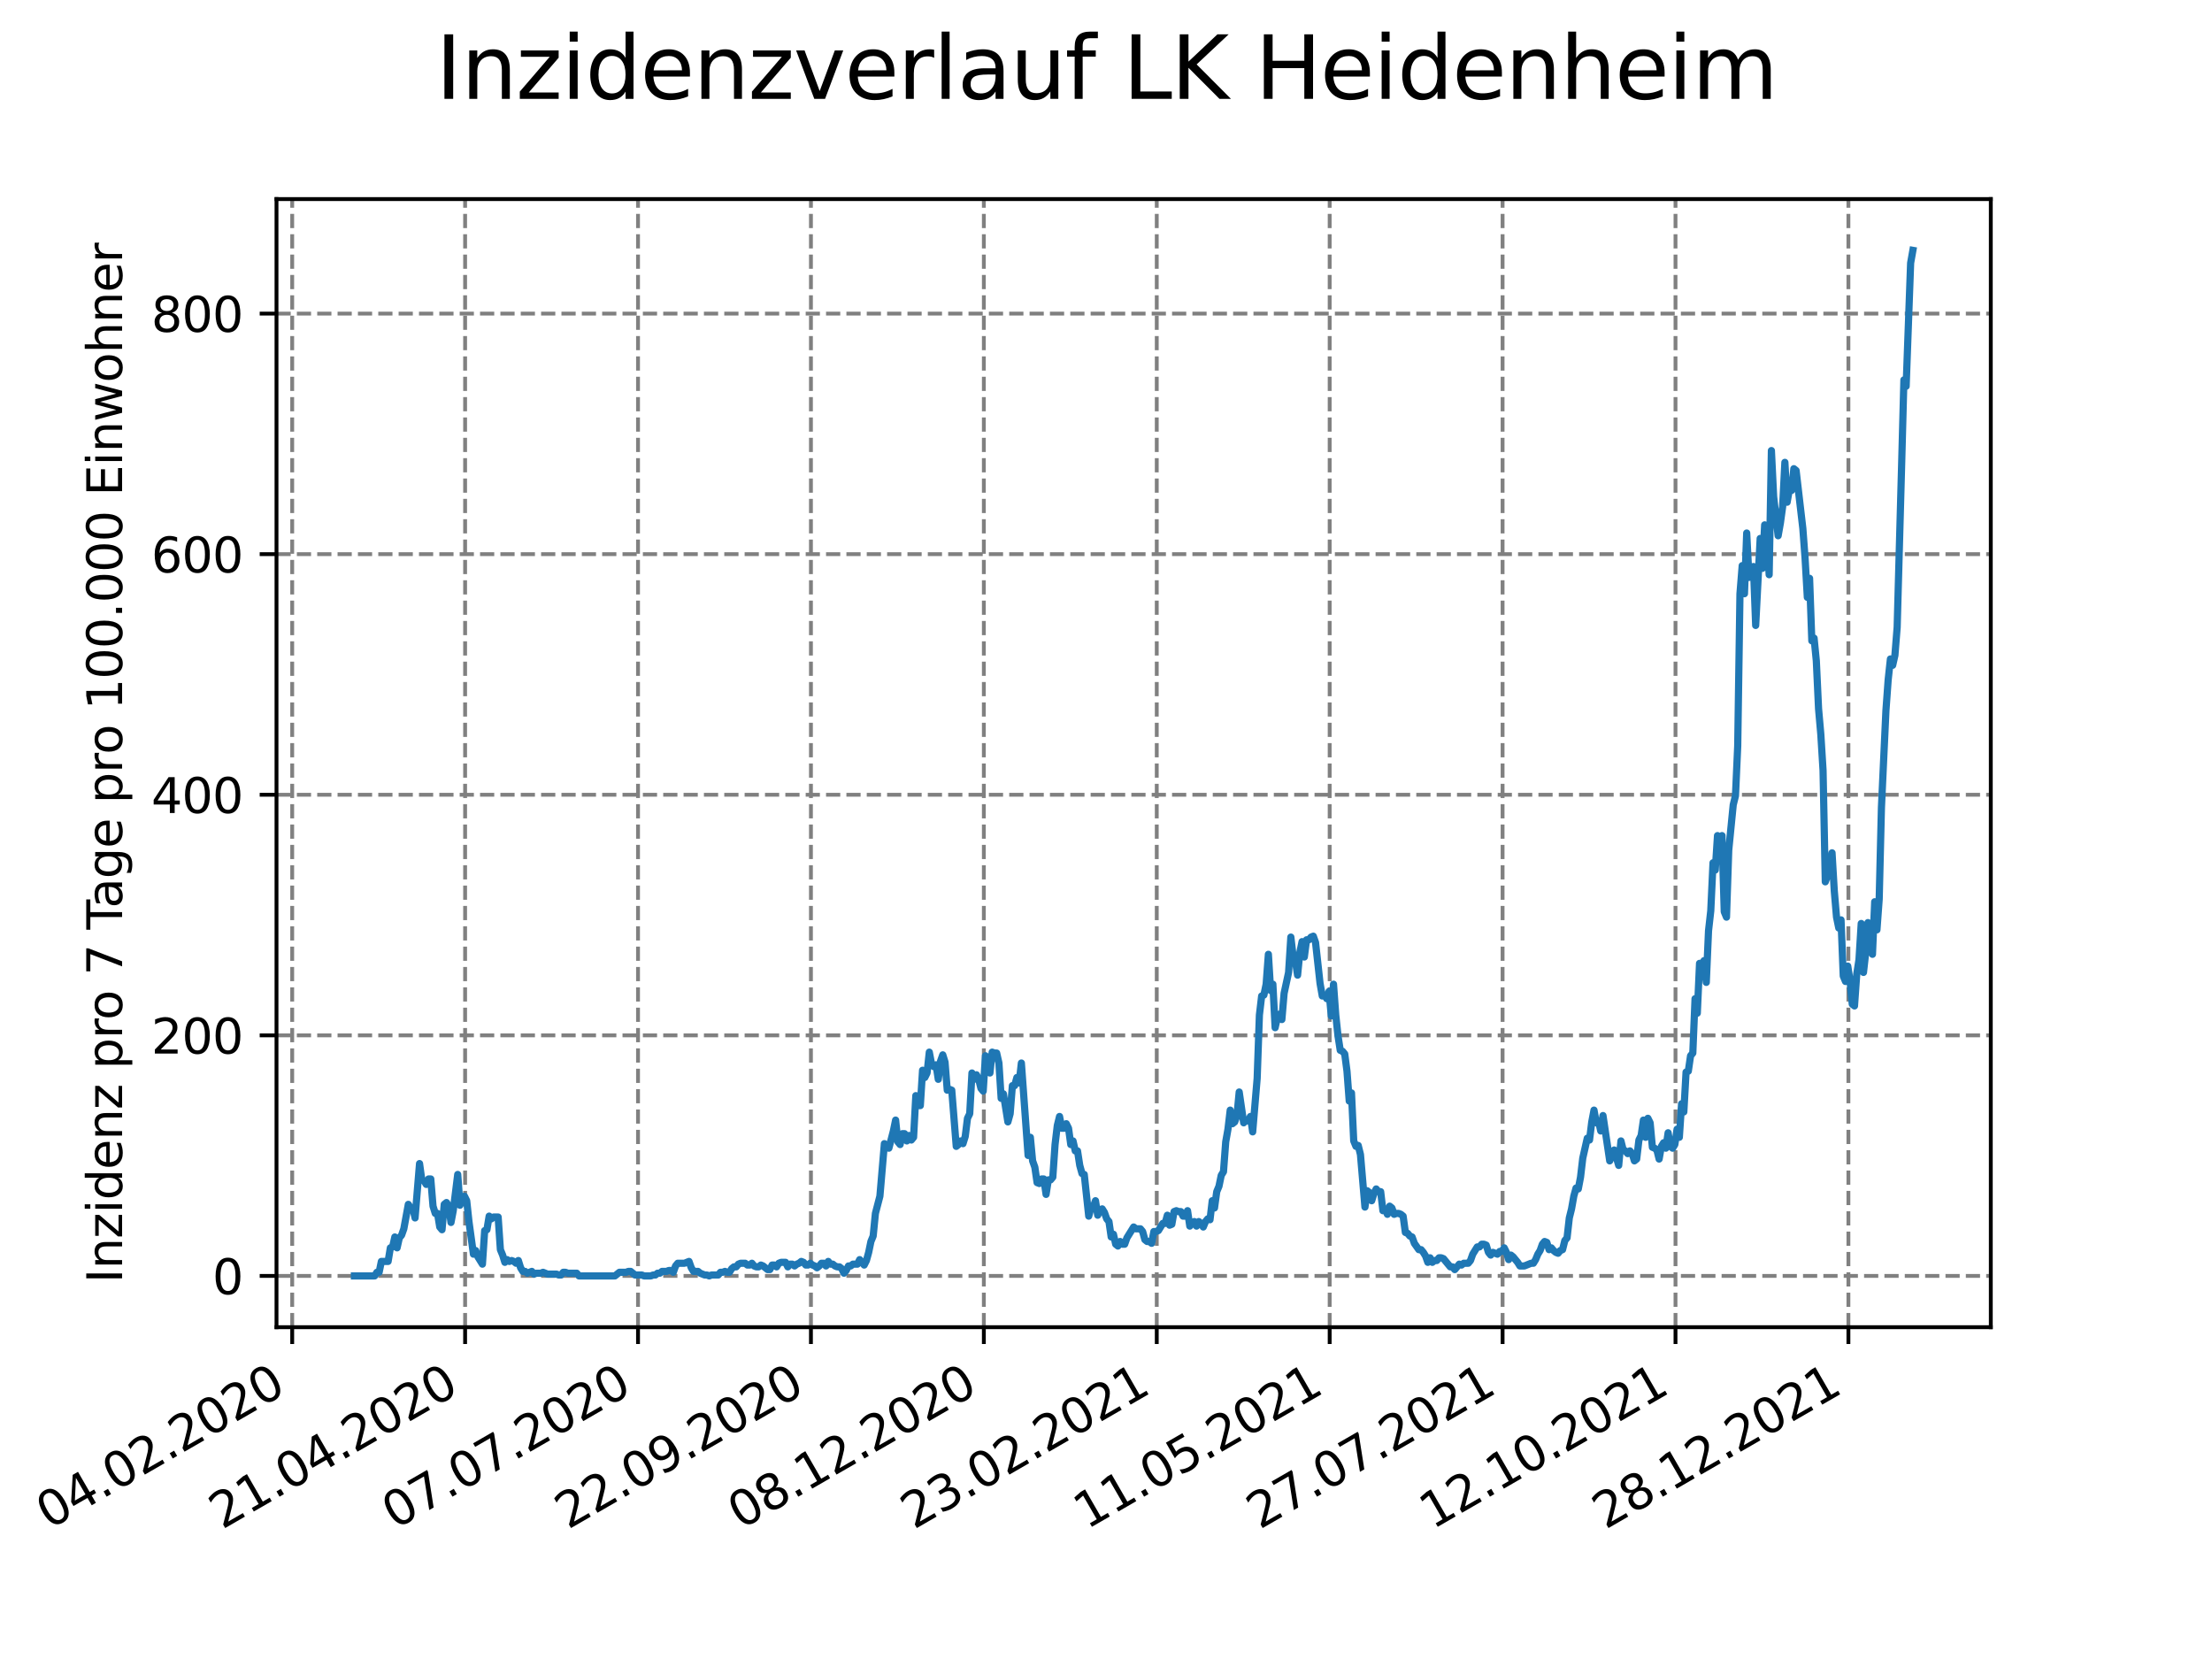<?xml version="1.0" encoding="utf-8" standalone="no"?>
<!DOCTYPE svg PUBLIC "-//W3C//DTD SVG 1.1//EN"
  "http://www.w3.org/Graphics/SVG/1.1/DTD/svg11.dtd">
<svg xmlns:xlink="http://www.w3.org/1999/xlink" width="460.8pt" height="345.6pt" viewBox="0 0 460.8 345.6" xmlns="http://www.w3.org/2000/svg" version="1.1">
 <defs>
  <style type="text/css">*{stroke-linejoin: round; stroke-linecap: butt}</style>
 </defs>
 <g id="figure_1">
  <g id="patch_1">
   <path d="M 0 345.6 
L 460.8 345.6 
L 460.8 0 
L 0 0 
z
" style="fill: #ffffff"/>
  </g>
  <g id="axes_1">
   <g id="patch_2">
    <path d="M 57.6 276.48 
L 414.72 276.48 
L 414.72 41.472 
L 57.6 41.472 
z
" style="fill: #ffffff"/>
   </g>
   <g id="matplotlib.axis_1">
    <g id="xtick_1">
     <g id="line2d_1">
      <path d="M 60.871 276.48 
L 60.871 41.472 
" clip-path="url(#p48c5cc32f9)" style="fill: none; stroke-dasharray: 2.96,1.28; stroke-dashoffset: 0; stroke: #808080; stroke-width: 0.8"/>
     </g>
     <g id="line2d_2">
      <defs>
       <path id="mc36f82a2b2" d="M 0 0 
L 0 3.5 
" style="stroke: #000000; stroke-width: 0.8"/>
      </defs>
      <g>
       <use xlink:href="#mc36f82a2b2" x="60.871" y="276.48" style="stroke: #000000; stroke-width: 0.8"/>
      </g>
     </g>
     <g id="text_1">
      <!-- 04.02.2020 -->
      <g transform="translate(10.246 318.689)rotate(-30)scale(0.1 -0.1)">
       <defs>
        <path id="DejaVuSans-30" d="M 2034 4250 
Q 1547 4250 1301 3770 
Q 1056 3291 1056 2328 
Q 1056 1369 1301 889 
Q 1547 409 2034 409 
Q 2525 409 2770 889 
Q 3016 1369 3016 2328 
Q 3016 3291 2770 3770 
Q 2525 4250 2034 4250 
z
M 2034 4750 
Q 2819 4750 3233 4129 
Q 3647 3509 3647 2328 
Q 3647 1150 3233 529 
Q 2819 -91 2034 -91 
Q 1250 -91 836 529 
Q 422 1150 422 2328 
Q 422 3509 836 4129 
Q 1250 4750 2034 4750 
z
" transform="scale(0.016)"/>
        <path id="DejaVuSans-34" d="M 2419 4116 
L 825 1625 
L 2419 1625 
L 2419 4116 
z
M 2253 4666 
L 3047 4666 
L 3047 1625 
L 3713 1625 
L 3713 1100 
L 3047 1100 
L 3047 0 
L 2419 0 
L 2419 1100 
L 313 1100 
L 313 1709 
L 2253 4666 
z
" transform="scale(0.016)"/>
        <path id="DejaVuSans-2e" d="M 684 794 
L 1344 794 
L 1344 0 
L 684 0 
L 684 794 
z
" transform="scale(0.016)"/>
        <path id="DejaVuSans-32" d="M 1228 531 
L 3431 531 
L 3431 0 
L 469 0 
L 469 531 
Q 828 903 1448 1529 
Q 2069 2156 2228 2338 
Q 2531 2678 2651 2914 
Q 2772 3150 2772 3378 
Q 2772 3750 2511 3984 
Q 2250 4219 1831 4219 
Q 1534 4219 1204 4116 
Q 875 4013 500 3803 
L 500 4441 
Q 881 4594 1212 4672 
Q 1544 4750 1819 4750 
Q 2544 4750 2975 4387 
Q 3406 4025 3406 3419 
Q 3406 3131 3298 2873 
Q 3191 2616 2906 2266 
Q 2828 2175 2409 1742 
Q 1991 1309 1228 531 
z
" transform="scale(0.016)"/>
       </defs>
       <use xlink:href="#DejaVuSans-30"/>
       <use xlink:href="#DejaVuSans-34" x="63.623"/>
       <use xlink:href="#DejaVuSans-2e" x="127.246"/>
       <use xlink:href="#DejaVuSans-30" x="159.033"/>
       <use xlink:href="#DejaVuSans-32" x="222.656"/>
       <use xlink:href="#DejaVuSans-2e" x="286.279"/>
       <use xlink:href="#DejaVuSans-32" x="318.066"/>
       <use xlink:href="#DejaVuSans-30" x="381.689"/>
       <use xlink:href="#DejaVuSans-32" x="445.312"/>
       <use xlink:href="#DejaVuSans-30" x="508.936"/>
      </g>
     </g>
    </g>
    <g id="xtick_2">
     <g id="line2d_3">
      <path d="M 96.891 276.48 
L 96.891 41.472 
" clip-path="url(#p48c5cc32f9)" style="fill: none; stroke-dasharray: 2.96,1.28; stroke-dashoffset: 0; stroke: #808080; stroke-width: 0.8"/>
     </g>
     <g id="line2d_4">
      <g>
       <use xlink:href="#mc36f82a2b2" x="96.891" y="276.48" style="stroke: #000000; stroke-width: 0.8"/>
      </g>
     </g>
     <g id="text_2">
      <!-- 21.04.2020 -->
      <g transform="translate(46.266 318.689)rotate(-30)scale(0.1 -0.1)">
       <defs>
        <path id="DejaVuSans-31" d="M 794 531 
L 1825 531 
L 1825 4091 
L 703 3866 
L 703 4441 
L 1819 4666 
L 2450 4666 
L 2450 531 
L 3481 531 
L 3481 0 
L 794 0 
L 794 531 
z
" transform="scale(0.016)"/>
       </defs>
       <use xlink:href="#DejaVuSans-32"/>
       <use xlink:href="#DejaVuSans-31" x="63.623"/>
       <use xlink:href="#DejaVuSans-2e" x="127.246"/>
       <use xlink:href="#DejaVuSans-30" x="159.033"/>
       <use xlink:href="#DejaVuSans-34" x="222.656"/>
       <use xlink:href="#DejaVuSans-2e" x="286.279"/>
       <use xlink:href="#DejaVuSans-32" x="318.066"/>
       <use xlink:href="#DejaVuSans-30" x="381.689"/>
       <use xlink:href="#DejaVuSans-32" x="445.312"/>
       <use xlink:href="#DejaVuSans-30" x="508.936"/>
      </g>
     </g>
    </g>
    <g id="xtick_3">
     <g id="line2d_5">
      <path d="M 132.912 276.48 
L 132.912 41.472 
" clip-path="url(#p48c5cc32f9)" style="fill: none; stroke-dasharray: 2.96,1.28; stroke-dashoffset: 0; stroke: #808080; stroke-width: 0.8"/>
     </g>
     <g id="line2d_6">
      <g>
       <use xlink:href="#mc36f82a2b2" x="132.912" y="276.48" style="stroke: #000000; stroke-width: 0.8"/>
      </g>
     </g>
     <g id="text_3">
      <!-- 07.07.2020 -->
      <g transform="translate(82.287 318.689)rotate(-30)scale(0.1 -0.1)">
       <defs>
        <path id="DejaVuSans-37" d="M 525 4666 
L 3525 4666 
L 3525 4397 
L 1831 0 
L 1172 0 
L 2766 4134 
L 525 4134 
L 525 4666 
z
" transform="scale(0.016)"/>
       </defs>
       <use xlink:href="#DejaVuSans-30"/>
       <use xlink:href="#DejaVuSans-37" x="63.623"/>
       <use xlink:href="#DejaVuSans-2e" x="127.246"/>
       <use xlink:href="#DejaVuSans-30" x="159.033"/>
       <use xlink:href="#DejaVuSans-37" x="222.656"/>
       <use xlink:href="#DejaVuSans-2e" x="286.279"/>
       <use xlink:href="#DejaVuSans-32" x="318.066"/>
       <use xlink:href="#DejaVuSans-30" x="381.689"/>
       <use xlink:href="#DejaVuSans-32" x="445.312"/>
       <use xlink:href="#DejaVuSans-30" x="508.936"/>
      </g>
     </g>
    </g>
    <g id="xtick_4">
     <g id="line2d_7">
      <path d="M 168.933 276.48 
L 168.933 41.472 
" clip-path="url(#p48c5cc32f9)" style="fill: none; stroke-dasharray: 2.96,1.28; stroke-dashoffset: 0; stroke: #808080; stroke-width: 0.8"/>
     </g>
     <g id="line2d_8">
      <g>
       <use xlink:href="#mc36f82a2b2" x="168.933" y="276.48" style="stroke: #000000; stroke-width: 0.8"/>
      </g>
     </g>
     <g id="text_4">
      <!-- 22.09.2020 -->
      <g transform="translate(118.308 318.689)rotate(-30)scale(0.1 -0.1)">
       <defs>
        <path id="DejaVuSans-39" d="M 703 97 
L 703 672 
Q 941 559 1184 500 
Q 1428 441 1663 441 
Q 2288 441 2617 861 
Q 2947 1281 2994 2138 
Q 2813 1869 2534 1725 
Q 2256 1581 1919 1581 
Q 1219 1581 811 2004 
Q 403 2428 403 3163 
Q 403 3881 828 4315 
Q 1253 4750 1959 4750 
Q 2769 4750 3195 4129 
Q 3622 3509 3622 2328 
Q 3622 1225 3098 567 
Q 2575 -91 1691 -91 
Q 1453 -91 1209 -44 
Q 966 3 703 97 
z
M 1959 2075 
Q 2384 2075 2632 2365 
Q 2881 2656 2881 3163 
Q 2881 3666 2632 3958 
Q 2384 4250 1959 4250 
Q 1534 4250 1286 3958 
Q 1038 3666 1038 3163 
Q 1038 2656 1286 2365 
Q 1534 2075 1959 2075 
z
" transform="scale(0.016)"/>
       </defs>
       <use xlink:href="#DejaVuSans-32"/>
       <use xlink:href="#DejaVuSans-32" x="63.623"/>
       <use xlink:href="#DejaVuSans-2e" x="127.246"/>
       <use xlink:href="#DejaVuSans-30" x="159.033"/>
       <use xlink:href="#DejaVuSans-39" x="222.656"/>
       <use xlink:href="#DejaVuSans-2e" x="286.279"/>
       <use xlink:href="#DejaVuSans-32" x="318.066"/>
       <use xlink:href="#DejaVuSans-30" x="381.689"/>
       <use xlink:href="#DejaVuSans-32" x="445.312"/>
       <use xlink:href="#DejaVuSans-30" x="508.936"/>
      </g>
     </g>
    </g>
    <g id="xtick_5">
     <g id="line2d_9">
      <path d="M 204.954 276.48 
L 204.954 41.472 
" clip-path="url(#p48c5cc32f9)" style="fill: none; stroke-dasharray: 2.96,1.28; stroke-dashoffset: 0; stroke: #808080; stroke-width: 0.8"/>
     </g>
     <g id="line2d_10">
      <g>
       <use xlink:href="#mc36f82a2b2" x="204.954" y="276.48" style="stroke: #000000; stroke-width: 0.8"/>
      </g>
     </g>
     <g id="text_5">
      <!-- 08.12.2020 -->
      <g transform="translate(154.329 318.689)rotate(-30)scale(0.1 -0.1)">
       <defs>
        <path id="DejaVuSans-38" d="M 2034 2216 
Q 1584 2216 1326 1975 
Q 1069 1734 1069 1313 
Q 1069 891 1326 650 
Q 1584 409 2034 409 
Q 2484 409 2743 651 
Q 3003 894 3003 1313 
Q 3003 1734 2745 1975 
Q 2488 2216 2034 2216 
z
M 1403 2484 
Q 997 2584 770 2862 
Q 544 3141 544 3541 
Q 544 4100 942 4425 
Q 1341 4750 2034 4750 
Q 2731 4750 3128 4425 
Q 3525 4100 3525 3541 
Q 3525 3141 3298 2862 
Q 3072 2584 2669 2484 
Q 3125 2378 3379 2068 
Q 3634 1759 3634 1313 
Q 3634 634 3220 271 
Q 2806 -91 2034 -91 
Q 1263 -91 848 271 
Q 434 634 434 1313 
Q 434 1759 690 2068 
Q 947 2378 1403 2484 
z
M 1172 3481 
Q 1172 3119 1398 2916 
Q 1625 2713 2034 2713 
Q 2441 2713 2670 2916 
Q 2900 3119 2900 3481 
Q 2900 3844 2670 4047 
Q 2441 4250 2034 4250 
Q 1625 4250 1398 4047 
Q 1172 3844 1172 3481 
z
" transform="scale(0.016)"/>
       </defs>
       <use xlink:href="#DejaVuSans-30"/>
       <use xlink:href="#DejaVuSans-38" x="63.623"/>
       <use xlink:href="#DejaVuSans-2e" x="127.246"/>
       <use xlink:href="#DejaVuSans-31" x="159.033"/>
       <use xlink:href="#DejaVuSans-32" x="222.656"/>
       <use xlink:href="#DejaVuSans-2e" x="286.279"/>
       <use xlink:href="#DejaVuSans-32" x="318.066"/>
       <use xlink:href="#DejaVuSans-30" x="381.689"/>
       <use xlink:href="#DejaVuSans-32" x="445.312"/>
       <use xlink:href="#DejaVuSans-30" x="508.936"/>
      </g>
     </g>
    </g>
    <g id="xtick_6">
     <g id="line2d_11">
      <path d="M 240.974 276.48 
L 240.974 41.472 
" clip-path="url(#p48c5cc32f9)" style="fill: none; stroke-dasharray: 2.96,1.28; stroke-dashoffset: 0; stroke: #808080; stroke-width: 0.8"/>
     </g>
     <g id="line2d_12">
      <g>
       <use xlink:href="#mc36f82a2b2" x="240.974" y="276.48" style="stroke: #000000; stroke-width: 0.8"/>
      </g>
     </g>
     <g id="text_6">
      <!-- 23.02.2021 -->
      <g transform="translate(190.349 318.689)rotate(-30)scale(0.1 -0.1)">
       <defs>
        <path id="DejaVuSans-33" d="M 2597 2516 
Q 3050 2419 3304 2112 
Q 3559 1806 3559 1356 
Q 3559 666 3084 287 
Q 2609 -91 1734 -91 
Q 1441 -91 1130 -33 
Q 819 25 488 141 
L 488 750 
Q 750 597 1062 519 
Q 1375 441 1716 441 
Q 2309 441 2620 675 
Q 2931 909 2931 1356 
Q 2931 1769 2642 2001 
Q 2353 2234 1838 2234 
L 1294 2234 
L 1294 2753 
L 1863 2753 
Q 2328 2753 2575 2939 
Q 2822 3125 2822 3475 
Q 2822 3834 2567 4026 
Q 2313 4219 1838 4219 
Q 1578 4219 1281 4162 
Q 984 4106 628 3988 
L 628 4550 
Q 988 4650 1302 4700 
Q 1616 4750 1894 4750 
Q 2613 4750 3031 4423 
Q 3450 4097 3450 3541 
Q 3450 3153 3228 2886 
Q 3006 2619 2597 2516 
z
" transform="scale(0.016)"/>
       </defs>
       <use xlink:href="#DejaVuSans-32"/>
       <use xlink:href="#DejaVuSans-33" x="63.623"/>
       <use xlink:href="#DejaVuSans-2e" x="127.246"/>
       <use xlink:href="#DejaVuSans-30" x="159.033"/>
       <use xlink:href="#DejaVuSans-32" x="222.656"/>
       <use xlink:href="#DejaVuSans-2e" x="286.279"/>
       <use xlink:href="#DejaVuSans-32" x="318.066"/>
       <use xlink:href="#DejaVuSans-30" x="381.689"/>
       <use xlink:href="#DejaVuSans-32" x="445.312"/>
       <use xlink:href="#DejaVuSans-31" x="508.936"/>
      </g>
     </g>
    </g>
    <g id="xtick_7">
     <g id="line2d_13">
      <path d="M 276.995 276.48 
L 276.995 41.472 
" clip-path="url(#p48c5cc32f9)" style="fill: none; stroke-dasharray: 2.96,1.28; stroke-dashoffset: 0; stroke: #808080; stroke-width: 0.8"/>
     </g>
     <g id="line2d_14">
      <g>
       <use xlink:href="#mc36f82a2b2" x="276.995" y="276.48" style="stroke: #000000; stroke-width: 0.8"/>
      </g>
     </g>
     <g id="text_7">
      <!-- 11.05.2021 -->
      <g transform="translate(226.37 318.689)rotate(-30)scale(0.1 -0.1)">
       <defs>
        <path id="DejaVuSans-35" d="M 691 4666 
L 3169 4666 
L 3169 4134 
L 1269 4134 
L 1269 2991 
Q 1406 3038 1543 3061 
Q 1681 3084 1819 3084 
Q 2600 3084 3056 2656 
Q 3513 2228 3513 1497 
Q 3513 744 3044 326 
Q 2575 -91 1722 -91 
Q 1428 -91 1123 -41 
Q 819 9 494 109 
L 494 744 
Q 775 591 1075 516 
Q 1375 441 1709 441 
Q 2250 441 2565 725 
Q 2881 1009 2881 1497 
Q 2881 1984 2565 2268 
Q 2250 2553 1709 2553 
Q 1456 2553 1204 2497 
Q 953 2441 691 2322 
L 691 4666 
z
" transform="scale(0.016)"/>
       </defs>
       <use xlink:href="#DejaVuSans-31"/>
       <use xlink:href="#DejaVuSans-31" x="63.623"/>
       <use xlink:href="#DejaVuSans-2e" x="127.246"/>
       <use xlink:href="#DejaVuSans-30" x="159.033"/>
       <use xlink:href="#DejaVuSans-35" x="222.656"/>
       <use xlink:href="#DejaVuSans-2e" x="286.279"/>
       <use xlink:href="#DejaVuSans-32" x="318.066"/>
       <use xlink:href="#DejaVuSans-30" x="381.689"/>
       <use xlink:href="#DejaVuSans-32" x="445.312"/>
       <use xlink:href="#DejaVuSans-31" x="508.936"/>
      </g>
     </g>
    </g>
    <g id="xtick_8">
     <g id="line2d_15">
      <path d="M 313.016 276.48 
L 313.016 41.472 
" clip-path="url(#p48c5cc32f9)" style="fill: none; stroke-dasharray: 2.96,1.28; stroke-dashoffset: 0; stroke: #808080; stroke-width: 0.8"/>
     </g>
     <g id="line2d_16">
      <g>
       <use xlink:href="#mc36f82a2b2" x="313.016" y="276.48" style="stroke: #000000; stroke-width: 0.8"/>
      </g>
     </g>
     <g id="text_8">
      <!-- 27.07.2021 -->
      <g transform="translate(262.391 318.689)rotate(-30)scale(0.1 -0.1)">
       <use xlink:href="#DejaVuSans-32"/>
       <use xlink:href="#DejaVuSans-37" x="63.623"/>
       <use xlink:href="#DejaVuSans-2e" x="127.246"/>
       <use xlink:href="#DejaVuSans-30" x="159.033"/>
       <use xlink:href="#DejaVuSans-37" x="222.656"/>
       <use xlink:href="#DejaVuSans-2e" x="286.279"/>
       <use xlink:href="#DejaVuSans-32" x="318.066"/>
       <use xlink:href="#DejaVuSans-30" x="381.689"/>
       <use xlink:href="#DejaVuSans-32" x="445.312"/>
       <use xlink:href="#DejaVuSans-31" x="508.936"/>
      </g>
     </g>
    </g>
    <g id="xtick_9">
     <g id="line2d_17">
      <path d="M 349.037 276.48 
L 349.037 41.472 
" clip-path="url(#p48c5cc32f9)" style="fill: none; stroke-dasharray: 2.96,1.28; stroke-dashoffset: 0; stroke: #808080; stroke-width: 0.8"/>
     </g>
     <g id="line2d_18">
      <g>
       <use xlink:href="#mc36f82a2b2" x="349.037" y="276.48" style="stroke: #000000; stroke-width: 0.8"/>
      </g>
     </g>
     <g id="text_9">
      <!-- 12.10.2021 -->
      <g transform="translate(298.411 318.689)rotate(-30)scale(0.1 -0.1)">
       <use xlink:href="#DejaVuSans-31"/>
       <use xlink:href="#DejaVuSans-32" x="63.623"/>
       <use xlink:href="#DejaVuSans-2e" x="127.246"/>
       <use xlink:href="#DejaVuSans-31" x="159.033"/>
       <use xlink:href="#DejaVuSans-30" x="222.656"/>
       <use xlink:href="#DejaVuSans-2e" x="286.279"/>
       <use xlink:href="#DejaVuSans-32" x="318.066"/>
       <use xlink:href="#DejaVuSans-30" x="381.689"/>
       <use xlink:href="#DejaVuSans-32" x="445.312"/>
       <use xlink:href="#DejaVuSans-31" x="508.936"/>
      </g>
     </g>
    </g>
    <g id="xtick_10">
     <g id="line2d_19">
      <path d="M 385.057 276.48 
L 385.057 41.472 
" clip-path="url(#p48c5cc32f9)" style="fill: none; stroke-dasharray: 2.96,1.28; stroke-dashoffset: 0; stroke: #808080; stroke-width: 0.8"/>
     </g>
     <g id="line2d_20">
      <g>
       <use xlink:href="#mc36f82a2b2" x="385.057" y="276.48" style="stroke: #000000; stroke-width: 0.8"/>
      </g>
     </g>
     <g id="text_10">
      <!-- 28.12.2021 -->
      <g transform="translate(334.432 318.689)rotate(-30)scale(0.1 -0.1)">
       <use xlink:href="#DejaVuSans-32"/>
       <use xlink:href="#DejaVuSans-38" x="63.623"/>
       <use xlink:href="#DejaVuSans-2e" x="127.246"/>
       <use xlink:href="#DejaVuSans-31" x="159.033"/>
       <use xlink:href="#DejaVuSans-32" x="222.656"/>
       <use xlink:href="#DejaVuSans-2e" x="286.279"/>
       <use xlink:href="#DejaVuSans-32" x="318.066"/>
       <use xlink:href="#DejaVuSans-30" x="381.689"/>
       <use xlink:href="#DejaVuSans-32" x="445.312"/>
       <use xlink:href="#DejaVuSans-31" x="508.936"/>
      </g>
     </g>
    </g>
   </g>
   <g id="matplotlib.axis_2">
    <g id="ytick_1">
     <g id="line2d_21">
      <path d="M 57.6 265.798 
L 414.72 265.798 
" clip-path="url(#p48c5cc32f9)" style="fill: none; stroke-dasharray: 2.96,1.28; stroke-dashoffset: 0; stroke: #808080; stroke-width: 0.8"/>
     </g>
     <g id="line2d_22">
      <defs>
       <path id="md182883f3d" d="M 0 0 
L -3.5 0 
" style="stroke: #000000; stroke-width: 0.8"/>
      </defs>
      <g>
       <use xlink:href="#md182883f3d" x="57.6" y="265.798" style="stroke: #000000; stroke-width: 0.8"/>
      </g>
     </g>
     <g id="text_11">
      <!-- 0 -->
      <g transform="translate(44.237 269.597)scale(0.1 -0.1)">
       <use xlink:href="#DejaVuSans-30"/>
      </g>
     </g>
    </g>
    <g id="ytick_2">
     <g id="line2d_23">
      <path d="M 57.6 215.68 
L 414.72 215.68 
" clip-path="url(#p48c5cc32f9)" style="fill: none; stroke-dasharray: 2.96,1.28; stroke-dashoffset: 0; stroke: #808080; stroke-width: 0.8"/>
     </g>
     <g id="line2d_24">
      <g>
       <use xlink:href="#md182883f3d" x="57.6" y="215.68" style="stroke: #000000; stroke-width: 0.8"/>
      </g>
     </g>
     <g id="text_12">
      <!-- 200 -->
      <g transform="translate(31.512 219.479)scale(0.1 -0.1)">
       <use xlink:href="#DejaVuSans-32"/>
       <use xlink:href="#DejaVuSans-30" x="63.623"/>
       <use xlink:href="#DejaVuSans-30" x="127.246"/>
      </g>
     </g>
    </g>
    <g id="ytick_3">
     <g id="line2d_25">
      <path d="M 57.6 165.561 
L 414.72 165.561 
" clip-path="url(#p48c5cc32f9)" style="fill: none; stroke-dasharray: 2.96,1.28; stroke-dashoffset: 0; stroke: #808080; stroke-width: 0.8"/>
     </g>
     <g id="line2d_26">
      <g>
       <use xlink:href="#md182883f3d" x="57.6" y="165.561" style="stroke: #000000; stroke-width: 0.8"/>
      </g>
     </g>
     <g id="text_13">
      <!-- 400 -->
      <g transform="translate(31.512 169.36)scale(0.1 -0.1)">
       <use xlink:href="#DejaVuSans-34"/>
       <use xlink:href="#DejaVuSans-30" x="63.623"/>
       <use xlink:href="#DejaVuSans-30" x="127.246"/>
      </g>
     </g>
    </g>
    <g id="ytick_4">
     <g id="line2d_27">
      <path d="M 57.6 115.443 
L 414.72 115.443 
" clip-path="url(#p48c5cc32f9)" style="fill: none; stroke-dasharray: 2.96,1.28; stroke-dashoffset: 0; stroke: #808080; stroke-width: 0.8"/>
     </g>
     <g id="line2d_28">
      <g>
       <use xlink:href="#md182883f3d" x="57.6" y="115.443" style="stroke: #000000; stroke-width: 0.8"/>
      </g>
     </g>
     <g id="text_14">
      <!-- 600 -->
      <g transform="translate(31.512 119.242)scale(0.1 -0.1)">
       <defs>
        <path id="DejaVuSans-36" d="M 2113 2584 
Q 1688 2584 1439 2293 
Q 1191 2003 1191 1497 
Q 1191 994 1439 701 
Q 1688 409 2113 409 
Q 2538 409 2786 701 
Q 3034 994 3034 1497 
Q 3034 2003 2786 2293 
Q 2538 2584 2113 2584 
z
M 3366 4563 
L 3366 3988 
Q 3128 4100 2886 4159 
Q 2644 4219 2406 4219 
Q 1781 4219 1451 3797 
Q 1122 3375 1075 2522 
Q 1259 2794 1537 2939 
Q 1816 3084 2150 3084 
Q 2853 3084 3261 2657 
Q 3669 2231 3669 1497 
Q 3669 778 3244 343 
Q 2819 -91 2113 -91 
Q 1303 -91 875 529 
Q 447 1150 447 2328 
Q 447 3434 972 4092 
Q 1497 4750 2381 4750 
Q 2619 4750 2861 4703 
Q 3103 4656 3366 4563 
z
" transform="scale(0.016)"/>
       </defs>
       <use xlink:href="#DejaVuSans-36"/>
       <use xlink:href="#DejaVuSans-30" x="63.623"/>
       <use xlink:href="#DejaVuSans-30" x="127.246"/>
      </g>
     </g>
    </g>
    <g id="ytick_5">
     <g id="line2d_29">
      <path d="M 57.6 65.325 
L 414.72 65.325 
" clip-path="url(#p48c5cc32f9)" style="fill: none; stroke-dasharray: 2.96,1.28; stroke-dashoffset: 0; stroke: #808080; stroke-width: 0.8"/>
     </g>
     <g id="line2d_30">
      <g>
       <use xlink:href="#md182883f3d" x="57.6" y="65.325" style="stroke: #000000; stroke-width: 0.8"/>
      </g>
     </g>
     <g id="text_15">
      <!-- 800 -->
      <g transform="translate(31.512 69.124)scale(0.1 -0.1)">
       <use xlink:href="#DejaVuSans-38"/>
       <use xlink:href="#DejaVuSans-30" x="63.623"/>
       <use xlink:href="#DejaVuSans-30" x="127.246"/>
      </g>
     </g>
    </g>
    <g id="text_16">
     <!-- Inzidenz pro 7 Tage pro 100.000 Einwohner -->
     <g transform="translate(25.433 267.301)rotate(-90)scale(0.1 -0.1)">
      <defs>
       <path id="DejaVuSans-49" d="M 628 4666 
L 1259 4666 
L 1259 0 
L 628 0 
L 628 4666 
z
" transform="scale(0.016)"/>
       <path id="DejaVuSans-6e" d="M 3513 2113 
L 3513 0 
L 2938 0 
L 2938 2094 
Q 2938 2591 2744 2837 
Q 2550 3084 2163 3084 
Q 1697 3084 1428 2787 
Q 1159 2491 1159 1978 
L 1159 0 
L 581 0 
L 581 3500 
L 1159 3500 
L 1159 2956 
Q 1366 3272 1645 3428 
Q 1925 3584 2291 3584 
Q 2894 3584 3203 3211 
Q 3513 2838 3513 2113 
z
" transform="scale(0.016)"/>
       <path id="DejaVuSans-7a" d="M 353 3500 
L 3084 3500 
L 3084 2975 
L 922 459 
L 3084 459 
L 3084 0 
L 275 0 
L 275 525 
L 2438 3041 
L 353 3041 
L 353 3500 
z
" transform="scale(0.016)"/>
       <path id="DejaVuSans-69" d="M 603 3500 
L 1178 3500 
L 1178 0 
L 603 0 
L 603 3500 
z
M 603 4863 
L 1178 4863 
L 1178 4134 
L 603 4134 
L 603 4863 
z
" transform="scale(0.016)"/>
       <path id="DejaVuSans-64" d="M 2906 2969 
L 2906 4863 
L 3481 4863 
L 3481 0 
L 2906 0 
L 2906 525 
Q 2725 213 2448 61 
Q 2172 -91 1784 -91 
Q 1150 -91 751 415 
Q 353 922 353 1747 
Q 353 2572 751 3078 
Q 1150 3584 1784 3584 
Q 2172 3584 2448 3432 
Q 2725 3281 2906 2969 
z
M 947 1747 
Q 947 1113 1208 752 
Q 1469 391 1925 391 
Q 2381 391 2643 752 
Q 2906 1113 2906 1747 
Q 2906 2381 2643 2742 
Q 2381 3103 1925 3103 
Q 1469 3103 1208 2742 
Q 947 2381 947 1747 
z
" transform="scale(0.016)"/>
       <path id="DejaVuSans-65" d="M 3597 1894 
L 3597 1613 
L 953 1613 
Q 991 1019 1311 708 
Q 1631 397 2203 397 
Q 2534 397 2845 478 
Q 3156 559 3463 722 
L 3463 178 
Q 3153 47 2828 -22 
Q 2503 -91 2169 -91 
Q 1331 -91 842 396 
Q 353 884 353 1716 
Q 353 2575 817 3079 
Q 1281 3584 2069 3584 
Q 2775 3584 3186 3129 
Q 3597 2675 3597 1894 
z
M 3022 2063 
Q 3016 2534 2758 2815 
Q 2500 3097 2075 3097 
Q 1594 3097 1305 2825 
Q 1016 2553 972 2059 
L 3022 2063 
z
" transform="scale(0.016)"/>
       <path id="DejaVuSans-20" transform="scale(0.016)"/>
       <path id="DejaVuSans-70" d="M 1159 525 
L 1159 -1331 
L 581 -1331 
L 581 3500 
L 1159 3500 
L 1159 2969 
Q 1341 3281 1617 3432 
Q 1894 3584 2278 3584 
Q 2916 3584 3314 3078 
Q 3713 2572 3713 1747 
Q 3713 922 3314 415 
Q 2916 -91 2278 -91 
Q 1894 -91 1617 61 
Q 1341 213 1159 525 
z
M 3116 1747 
Q 3116 2381 2855 2742 
Q 2594 3103 2138 3103 
Q 1681 3103 1420 2742 
Q 1159 2381 1159 1747 
Q 1159 1113 1420 752 
Q 1681 391 2138 391 
Q 2594 391 2855 752 
Q 3116 1113 3116 1747 
z
" transform="scale(0.016)"/>
       <path id="DejaVuSans-72" d="M 2631 2963 
Q 2534 3019 2420 3045 
Q 2306 3072 2169 3072 
Q 1681 3072 1420 2755 
Q 1159 2438 1159 1844 
L 1159 0 
L 581 0 
L 581 3500 
L 1159 3500 
L 1159 2956 
Q 1341 3275 1631 3429 
Q 1922 3584 2338 3584 
Q 2397 3584 2469 3576 
Q 2541 3569 2628 3553 
L 2631 2963 
z
" transform="scale(0.016)"/>
       <path id="DejaVuSans-6f" d="M 1959 3097 
Q 1497 3097 1228 2736 
Q 959 2375 959 1747 
Q 959 1119 1226 758 
Q 1494 397 1959 397 
Q 2419 397 2687 759 
Q 2956 1122 2956 1747 
Q 2956 2369 2687 2733 
Q 2419 3097 1959 3097 
z
M 1959 3584 
Q 2709 3584 3137 3096 
Q 3566 2609 3566 1747 
Q 3566 888 3137 398 
Q 2709 -91 1959 -91 
Q 1206 -91 779 398 
Q 353 888 353 1747 
Q 353 2609 779 3096 
Q 1206 3584 1959 3584 
z
" transform="scale(0.016)"/>
       <path id="DejaVuSans-54" d="M -19 4666 
L 3928 4666 
L 3928 4134 
L 2272 4134 
L 2272 0 
L 1638 0 
L 1638 4134 
L -19 4134 
L -19 4666 
z
" transform="scale(0.016)"/>
       <path id="DejaVuSans-61" d="M 2194 1759 
Q 1497 1759 1228 1600 
Q 959 1441 959 1056 
Q 959 750 1161 570 
Q 1363 391 1709 391 
Q 2188 391 2477 730 
Q 2766 1069 2766 1631 
L 2766 1759 
L 2194 1759 
z
M 3341 1997 
L 3341 0 
L 2766 0 
L 2766 531 
Q 2569 213 2275 61 
Q 1981 -91 1556 -91 
Q 1019 -91 701 211 
Q 384 513 384 1019 
Q 384 1609 779 1909 
Q 1175 2209 1959 2209 
L 2766 2209 
L 2766 2266 
Q 2766 2663 2505 2880 
Q 2244 3097 1772 3097 
Q 1472 3097 1187 3025 
Q 903 2953 641 2809 
L 641 3341 
Q 956 3463 1253 3523 
Q 1550 3584 1831 3584 
Q 2591 3584 2966 3190 
Q 3341 2797 3341 1997 
z
" transform="scale(0.016)"/>
       <path id="DejaVuSans-67" d="M 2906 1791 
Q 2906 2416 2648 2759 
Q 2391 3103 1925 3103 
Q 1463 3103 1205 2759 
Q 947 2416 947 1791 
Q 947 1169 1205 825 
Q 1463 481 1925 481 
Q 2391 481 2648 825 
Q 2906 1169 2906 1791 
z
M 3481 434 
Q 3481 -459 3084 -895 
Q 2688 -1331 1869 -1331 
Q 1566 -1331 1297 -1286 
Q 1028 -1241 775 -1147 
L 775 -588 
Q 1028 -725 1275 -790 
Q 1522 -856 1778 -856 
Q 2344 -856 2625 -561 
Q 2906 -266 2906 331 
L 2906 616 
Q 2728 306 2450 153 
Q 2172 0 1784 0 
Q 1141 0 747 490 
Q 353 981 353 1791 
Q 353 2603 747 3093 
Q 1141 3584 1784 3584 
Q 2172 3584 2450 3431 
Q 2728 3278 2906 2969 
L 2906 3500 
L 3481 3500 
L 3481 434 
z
" transform="scale(0.016)"/>
       <path id="DejaVuSans-45" d="M 628 4666 
L 3578 4666 
L 3578 4134 
L 1259 4134 
L 1259 2753 
L 3481 2753 
L 3481 2222 
L 1259 2222 
L 1259 531 
L 3634 531 
L 3634 0 
L 628 0 
L 628 4666 
z
" transform="scale(0.016)"/>
       <path id="DejaVuSans-77" d="M 269 3500 
L 844 3500 
L 1563 769 
L 2278 3500 
L 2956 3500 
L 3675 769 
L 4391 3500 
L 4966 3500 
L 4050 0 
L 3372 0 
L 2619 2869 
L 1863 0 
L 1184 0 
L 269 3500 
z
" transform="scale(0.016)"/>
       <path id="DejaVuSans-68" d="M 3513 2113 
L 3513 0 
L 2938 0 
L 2938 2094 
Q 2938 2591 2744 2837 
Q 2550 3084 2163 3084 
Q 1697 3084 1428 2787 
Q 1159 2491 1159 1978 
L 1159 0 
L 581 0 
L 581 4863 
L 1159 4863 
L 1159 2956 
Q 1366 3272 1645 3428 
Q 1925 3584 2291 3584 
Q 2894 3584 3203 3211 
Q 3513 2838 3513 2113 
z
" transform="scale(0.016)"/>
      </defs>
      <use xlink:href="#DejaVuSans-49"/>
      <use xlink:href="#DejaVuSans-6e" x="29.492"/>
      <use xlink:href="#DejaVuSans-7a" x="92.871"/>
      <use xlink:href="#DejaVuSans-69" x="145.361"/>
      <use xlink:href="#DejaVuSans-64" x="173.145"/>
      <use xlink:href="#DejaVuSans-65" x="236.621"/>
      <use xlink:href="#DejaVuSans-6e" x="298.145"/>
      <use xlink:href="#DejaVuSans-7a" x="361.523"/>
      <use xlink:href="#DejaVuSans-20" x="414.014"/>
      <use xlink:href="#DejaVuSans-70" x="445.801"/>
      <use xlink:href="#DejaVuSans-72" x="509.277"/>
      <use xlink:href="#DejaVuSans-6f" x="548.141"/>
      <use xlink:href="#DejaVuSans-20" x="609.322"/>
      <use xlink:href="#DejaVuSans-37" x="641.109"/>
      <use xlink:href="#DejaVuSans-20" x="704.732"/>
      <use xlink:href="#DejaVuSans-54" x="736.52"/>
      <use xlink:href="#DejaVuSans-61" x="781.104"/>
      <use xlink:href="#DejaVuSans-67" x="842.383"/>
      <use xlink:href="#DejaVuSans-65" x="905.859"/>
      <use xlink:href="#DejaVuSans-20" x="967.383"/>
      <use xlink:href="#DejaVuSans-70" x="999.17"/>
      <use xlink:href="#DejaVuSans-72" x="1062.646"/>
      <use xlink:href="#DejaVuSans-6f" x="1101.51"/>
      <use xlink:href="#DejaVuSans-20" x="1162.691"/>
      <use xlink:href="#DejaVuSans-31" x="1194.479"/>
      <use xlink:href="#DejaVuSans-30" x="1258.102"/>
      <use xlink:href="#DejaVuSans-30" x="1321.725"/>
      <use xlink:href="#DejaVuSans-2e" x="1385.348"/>
      <use xlink:href="#DejaVuSans-30" x="1417.135"/>
      <use xlink:href="#DejaVuSans-30" x="1480.758"/>
      <use xlink:href="#DejaVuSans-30" x="1544.381"/>
      <use xlink:href="#DejaVuSans-20" x="1608.004"/>
      <use xlink:href="#DejaVuSans-45" x="1639.791"/>
      <use xlink:href="#DejaVuSans-69" x="1702.975"/>
      <use xlink:href="#DejaVuSans-6e" x="1730.758"/>
      <use xlink:href="#DejaVuSans-77" x="1794.137"/>
      <use xlink:href="#DejaVuSans-6f" x="1875.924"/>
      <use xlink:href="#DejaVuSans-68" x="1937.105"/>
      <use xlink:href="#DejaVuSans-6e" x="2000.484"/>
      <use xlink:href="#DejaVuSans-65" x="2063.863"/>
      <use xlink:href="#DejaVuSans-72" x="2125.387"/>
     </g>
    </g>
   </g>
   <g id="line2d_31">
    <path d="M 73.833 265.798 
L 78.043 265.798 
L 78.511 265.043 
L 78.979 265.043 
L 79.446 262.778 
L 80.85 262.778 
L 81.318 259.947 
L 81.785 259.758 
L 82.253 257.682 
L 82.721 259.947 
L 83.189 257.871 
L 83.657 257.305 
L 84.124 255.984 
L 85.06 250.888 
L 85.528 251.643 
L 85.996 251.643 
L 86.463 253.719 
L 87.399 242.395 
L 87.867 245.792 
L 88.335 245.981 
L 88.802 246.736 
L 89.27 245.604 
L 89.738 245.604 
L 90.206 251.266 
L 90.674 252.775 
L 91.141 252.775 
L 91.609 255.606 
L 92.077 256.173 
L 92.545 250.888 
L 93.013 250.511 
L 93.48 251.266 
L 93.948 254.663 
L 94.416 252.209 
L 95.352 244.66 
L 95.819 251.077 
L 96.755 249.189 
L 97.223 250.133 
L 97.691 254.474 
L 98.626 261.268 
L 99.094 260.513 
L 99.562 261.834 
L 100.497 263.344 
L 100.965 256.361 
L 101.433 256.173 
L 101.901 253.342 
L 102.369 253.908 
L 102.836 253.53 
L 103.772 253.53 
L 104.24 260.325 
L 104.708 261.457 
L 105.175 262.967 
L 105.643 262.401 
L 106.111 262.778 
L 106.579 262.589 
L 107.047 262.778 
L 107.514 263.156 
L 107.982 262.589 
L 108.45 264.099 
L 108.918 264.854 
L 109.386 264.854 
L 109.853 265.232 
L 110.789 264.854 
L 111.257 265.42 
L 111.725 265.232 
L 112.66 265.232 
L 113.128 265.043 
L 114.064 265.42 
L 115.935 265.42 
L 116.403 265.609 
L 116.871 265.609 
L 117.338 265.043 
L 117.806 265.043 
L 118.274 265.232 
L 120.145 265.232 
L 120.613 265.798 
L 128.098 265.798 
L 129.033 265.043 
L 130.437 265.043 
L 130.905 264.854 
L 131.372 264.854 
L 132.308 265.609 
L 133.711 265.609 
L 134.179 265.798 
L 135.583 265.798 
L 136.05 265.609 
L 136.518 265.609 
L 136.986 265.232 
L 137.454 265.232 
L 137.922 264.854 
L 138.857 264.854 
L 139.325 264.665 
L 139.793 264.665 
L 140.261 265.043 
L 140.728 263.722 
L 141.196 263.156 
L 142.6 263.156 
L 143.535 262.778 
L 144.003 264.099 
L 144.471 264.854 
L 145.406 264.854 
L 145.874 265.232 
L 146.81 265.609 
L 147.278 265.609 
L 147.745 265.798 
L 148.213 265.609 
L 149.617 265.609 
L 150.084 265.043 
L 150.552 265.043 
L 151.02 264.854 
L 151.488 265.043 
L 151.956 265.043 
L 152.423 264.288 
L 152.891 263.911 
L 153.359 263.911 
L 153.827 263.344 
L 154.295 263.156 
L 155.23 263.156 
L 155.698 263.533 
L 156.166 263.533 
L 156.634 263.156 
L 157.101 263.722 
L 157.569 263.911 
L 158.037 263.911 
L 158.505 263.533 
L 158.973 263.722 
L 159.908 264.477 
L 160.376 264.477 
L 160.844 263.533 
L 161.312 263.533 
L 161.779 263.911 
L 162.247 263.156 
L 162.715 262.967 
L 163.651 262.967 
L 164.119 263.911 
L 164.586 263.344 
L 165.054 263.344 
L 165.522 263.722 
L 165.99 263.344 
L 166.458 263.156 
L 166.925 262.778 
L 167.393 262.967 
L 167.861 263.533 
L 168.329 263.533 
L 168.797 263.156 
L 169.264 263.533 
L 169.732 263.722 
L 170.2 264.099 
L 170.668 263.722 
L 171.136 263.156 
L 171.603 263.156 
L 172.071 263.722 
L 172.539 262.778 
L 173.007 263.344 
L 173.475 263.344 
L 173.942 263.722 
L 174.41 263.911 
L 174.878 263.911 
L 175.346 264.288 
L 175.814 265.232 
L 176.281 264.665 
L 176.749 263.722 
L 177.217 263.722 
L 177.685 263.344 
L 178.62 263.344 
L 179.088 262.401 
L 180.024 263.533 
L 180.492 262.589 
L 180.959 260.891 
L 181.427 258.626 
L 181.895 257.494 
L 182.363 252.775 
L 183.298 249.189 
L 184.234 238.243 
L 184.702 238.998 
L 185.17 239.187 
L 186.105 235.601 
L 186.573 233.336 
L 187.041 237.866 
L 187.509 238.432 
L 187.976 236.167 
L 188.444 236.167 
L 188.912 237.677 
L 189.38 236.544 
L 189.848 237.488 
L 190.315 236.922 
L 190.783 228.24 
L 191.251 230.316 
L 191.719 230.316 
L 192.187 222.956 
L 192.654 224.466 
L 193.122 223.522 
L 193.59 219.181 
L 194.058 221.635 
L 194.526 222.201 
L 194.993 221.823 
L 195.461 224.843 
L 195.929 221.069 
L 196.397 219.747 
L 196.865 221.257 
L 197.332 227.108 
L 197.8 226.919 
L 198.268 227.108 
L 199.204 238.809 
L 199.671 238.432 
L 200.139 237.677 
L 200.607 238.243 
L 201.075 236.733 
L 201.543 232.959 
L 202.01 232.015 
L 202.478 223.522 
L 202.946 224.843 
L 203.414 223.9 
L 203.882 224.843 
L 204.349 226.73 
L 204.817 227.297 
L 205.285 219.936 
L 205.753 222.578 
L 206.221 223.522 
L 206.688 219.181 
L 207.156 219.37 
L 207.624 219.37 
L 208.092 221.446 
L 208.56 228.807 
L 209.027 227.863 
L 209.963 233.714 
L 210.431 232.015 
L 210.899 226.164 
L 211.366 226.164 
L 211.834 224.466 
L 212.302 225.598 
L 212.77 221.446 
L 214.173 240.697 
L 214.641 236.922 
L 215.109 241.829 
L 215.577 243.15 
L 216.045 246.359 
L 216.512 246.547 
L 216.98 245.604 
L 217.448 245.604 
L 217.916 248.812 
L 218.384 245.792 
L 218.851 245.792 
L 219.319 245.226 
L 219.787 238.432 
L 220.255 234.468 
L 220.723 232.581 
L 221.19 235.035 
L 221.658 235.035 
L 222.126 234.091 
L 222.594 235.035 
L 223.062 238.432 
L 223.529 237.677 
L 223.997 239.753 
L 224.465 239.753 
L 224.933 242.773 
L 225.401 244.471 
L 225.868 244.66 
L 226.804 253.342 
L 227.272 251.643 
L 227.74 251.454 
L 228.207 250.133 
L 228.675 253.153 
L 229.143 252.02 
L 229.611 251.832 
L 230.079 252.587 
L 230.546 253.908 
L 231.014 254.474 
L 231.482 257.682 
L 231.95 257.116 
L 232.418 259.192 
L 232.885 259.57 
L 233.353 258.626 
L 233.821 259.192 
L 234.289 259.192 
L 234.757 257.871 
L 236.16 255.606 
L 236.628 255.984 
L 237.563 255.984 
L 238.031 256.55 
L 238.499 258.249 
L 238.967 258.626 
L 239.435 258.626 
L 239.902 259.003 
L 240.37 256.55 
L 240.838 256.55 
L 241.306 256.361 
L 242.241 254.851 
L 242.709 254.851 
L 243.177 253.153 
L 243.645 255.229 
L 244.113 255.04 
L 244.58 252.398 
L 245.048 252.209 
L 245.516 252.398 
L 245.984 252.398 
L 246.452 253.342 
L 246.919 253.342 
L 247.387 252.209 
L 247.855 255.418 
L 248.323 254.851 
L 248.791 254.474 
L 249.258 255.418 
L 249.726 254.474 
L 250.194 254.851 
L 250.662 255.606 
L 251.13 254.474 
L 251.597 253.908 
L 252.065 254.096 
L 252.533 250.133 
L 253.001 251.643 
L 253.469 248.246 
L 253.936 247.113 
L 254.404 244.849 
L 254.872 244.094 
L 255.34 237.866 
L 255.808 235.223 
L 256.275 231.26 
L 256.743 234.091 
L 257.211 233.714 
L 257.679 232.392 
L 258.147 227.485 
L 259.082 233.902 
L 259.55 233.336 
L 260.018 233.525 
L 260.486 232.581 
L 260.954 235.79 
L 261.889 224.654 
L 262.357 211.443 
L 262.825 207.48 
L 263.293 207.291 
L 263.76 205.026 
L 264.228 198.798 
L 264.696 206.348 
L 265.164 205.026 
L 265.632 214.085 
L 266.099 212.009 
L 266.567 211.255 
L 267.035 212.387 
L 267.503 206.914 
L 268.438 202.573 
L 268.906 195.212 
L 269.374 199.176 
L 269.842 200.119 
L 270.31 203.139 
L 270.777 198.421 
L 271.245 196.156 
L 271.713 199.364 
L 272.181 195.779 
L 272.649 195.779 
L 273.116 195.212 
L 273.584 195.024 
L 274.052 196.345 
L 274.988 204.838 
L 275.455 207.48 
L 275.923 207.291 
L 276.391 208.046 
L 276.859 206.536 
L 277.327 211.632 
L 277.794 205.026 
L 278.262 211.443 
L 278.73 215.784 
L 279.198 218.804 
L 279.666 218.992 
L 280.133 219.559 
L 280.601 223.145 
L 281.069 229.373 
L 281.537 227.674 
L 282.005 237.677 
L 282.472 238.809 
L 282.94 238.621 
L 283.408 240.508 
L 284.344 251.454 
L 284.811 248.057 
L 285.279 248.435 
L 285.747 250.133 
L 286.215 248.623 
L 286.683 247.68 
L 287.15 248.246 
L 287.618 248.246 
L 288.086 252.209 
L 288.554 251.832 
L 289.022 252.964 
L 289.489 251.266 
L 289.957 251.643 
L 290.425 252.964 
L 290.893 252.775 
L 291.361 252.775 
L 291.828 252.964 
L 292.296 253.342 
L 292.764 256.739 
L 293.232 256.927 
L 293.7 257.494 
L 294.167 257.682 
L 294.635 259.003 
L 295.571 260.325 
L 296.039 260.325 
L 296.506 260.891 
L 296.974 261.646 
L 297.442 262.967 
L 297.91 262.023 
L 298.378 262.967 
L 298.845 262.589 
L 299.313 262.589 
L 299.781 262.023 
L 300.249 262.023 
L 300.717 262.212 
L 302.12 263.911 
L 302.588 263.911 
L 303.056 264.477 
L 303.991 263.344 
L 304.459 263.533 
L 304.927 263.156 
L 305.862 263.156 
L 306.33 262.589 
L 306.798 261.268 
L 307.734 259.758 
L 308.201 259.758 
L 308.669 259.192 
L 309.137 259.192 
L 309.605 259.381 
L 310.073 260.891 
L 310.541 261.457 
L 311.008 260.891 
L 311.944 261.268 
L 312.412 260.702 
L 312.88 260.702 
L 313.347 259.947 
L 313.815 260.891 
L 314.283 262.401 
L 314.751 261.457 
L 315.219 261.834 
L 316.154 262.967 
L 316.622 263.722 
L 317.558 263.722 
L 318.961 263.156 
L 319.429 263.156 
L 319.897 262.401 
L 320.364 261.268 
L 320.832 260.513 
L 321.3 259.192 
L 321.768 258.626 
L 322.236 258.815 
L 322.703 260.325 
L 323.171 259.947 
L 323.639 260.513 
L 324.107 260.891 
L 324.575 261.08 
L 325.042 260.513 
L 325.51 260.325 
L 325.978 258.437 
L 326.446 257.871 
L 326.914 253.719 
L 327.381 251.832 
L 327.849 249.189 
L 328.317 247.491 
L 328.785 247.68 
L 329.253 245.226 
L 329.72 241.263 
L 330.656 237.111 
L 331.124 237.488 
L 331.592 233.714 
L 332.059 231.26 
L 332.527 233.902 
L 332.995 233.525 
L 333.463 235.601 
L 333.931 232.392 
L 335.334 241.829 
L 336.27 239.564 
L 337.205 242.773 
L 337.673 237.677 
L 338.141 239.564 
L 338.609 239.753 
L 339.076 240.319 
L 339.544 239.753 
L 340.012 240.319 
L 340.48 241.829 
L 340.948 241.452 
L 341.415 237.488 
L 341.883 236.544 
L 342.351 233.336 
L 342.819 236.922 
L 343.287 232.959 
L 343.754 233.902 
L 344.222 238.998 
L 344.69 239.187 
L 345.158 239.564 
L 345.626 241.452 
L 346.093 238.809 
L 346.561 238.054 
L 347.029 239.187 
L 347.497 235.978 
L 347.965 238.809 
L 348.432 239.187 
L 348.9 238.432 
L 349.368 235.223 
L 349.836 236.922 
L 350.304 229.939 
L 350.771 231.637 
L 351.239 223.333 
L 351.707 223.145 
L 352.175 219.936 
L 352.643 219.37 
L 353.11 208.046 
L 353.578 211.066 
L 354.046 200.686 
L 354.514 200.874 
L 354.982 200.119 
L 355.449 204.649 
L 355.917 193.891 
L 356.385 189.739 
L 356.853 179.736 
L 357.321 181.246 
L 357.789 174.074 
L 358.256 174.452 
L 358.724 174.074 
L 359.192 189.928 
L 359.66 191.06 
L 360.128 177.094 
L 361.063 167.658 
L 361.531 165.77 
L 361.999 155.39 
L 362.467 123.683 
L 362.934 117.833 
L 363.402 123.683 
L 363.87 111.038 
L 364.338 120.286 
L 364.806 119.531 
L 365.273 118.021 
L 365.741 130.289 
L 366.677 112.171 
L 367.145 118.399 
L 367.612 109.34 
L 368.08 111.604 
L 368.548 119.72 
L 369.016 93.864 
L 369.484 103.489 
L 370.419 111.604 
L 370.887 108.962 
L 371.355 105.565 
L 371.823 96.317 
L 372.29 104.621 
L 372.758 101.979 
L 373.226 102.168 
L 373.694 97.638 
L 374.162 98.016 
L 375.565 110.095 
L 376.033 116.323 
L 376.501 124.438 
L 376.968 120.475 
L 377.436 133.497 
L 377.904 132.931 
L 378.372 137.649 
L 378.84 147.652 
L 379.307 152.937 
L 379.775 160.486 
L 380.243 183.7 
L 380.711 182.379 
L 381.179 182.379 
L 381.646 177.66 
L 382.114 185.587 
L 382.582 191.06 
L 383.05 193.325 
L 383.518 191.626 
L 383.985 203.328 
L 384.453 204.46 
L 384.921 201.252 
L 385.389 204.271 
L 385.857 209.178 
L 386.324 209.556 
L 386.792 202.95 
L 387.26 199.931 
L 387.728 192.381 
L 388.196 202.573 
L 388.663 198.421 
L 389.131 192.193 
L 389.599 195.024 
L 390.067 198.798 
L 390.535 187.852 
L 391.002 193.703 
L 391.47 187.286 
L 391.938 168.224 
L 392.874 148.03 
L 393.341 141.613 
L 393.809 137.272 
L 394.277 138.593 
L 394.745 136.517 
L 395.213 130.666 
L 396.148 96.695 
L 396.616 79.143 
L 397.084 80.464 
L 398.019 54.796 
L 398.487 52.154 
L 398.487 52.154 
" clip-path="url(#p48c5cc32f9)" style="fill: none; stroke: #1f77b4; stroke-width: 1.5; stroke-linecap: square"/>
   </g>
   <g id="patch_3">
    <path d="M 57.6 276.48 
L 57.6 41.472 
" style="fill: none; stroke: #000000; stroke-width: 0.8; stroke-linejoin: miter; stroke-linecap: square"/>
   </g>
   <g id="patch_4">
    <path d="M 414.72 276.48 
L 414.72 41.472 
" style="fill: none; stroke: #000000; stroke-width: 0.8; stroke-linejoin: miter; stroke-linecap: square"/>
   </g>
   <g id="patch_5">
    <path d="M 57.6 276.48 
L 414.72 276.48 
" style="fill: none; stroke: #000000; stroke-width: 0.8; stroke-linejoin: miter; stroke-linecap: square"/>
   </g>
   <g id="patch_6">
    <path d="M 57.6 41.472 
L 414.72 41.472 
" style="fill: none; stroke: #000000; stroke-width: 0.8; stroke-linejoin: miter; stroke-linecap: square"/>
   </g>
  </g>
  <g id="text_17">
   <!-- Inzidenzverlauf LK Heidenheim -->
   <g transform="translate(90.779 20.589)scale(0.18 -0.18)">
    <defs>
     <path id="DejaVuSans-76" d="M 191 3500 
L 800 3500 
L 1894 563 
L 2988 3500 
L 3597 3500 
L 2284 0 
L 1503 0 
L 191 3500 
z
" transform="scale(0.016)"/>
     <path id="DejaVuSans-6c" d="M 603 4863 
L 1178 4863 
L 1178 0 
L 603 0 
L 603 4863 
z
" transform="scale(0.016)"/>
     <path id="DejaVuSans-75" d="M 544 1381 
L 544 3500 
L 1119 3500 
L 1119 1403 
Q 1119 906 1312 657 
Q 1506 409 1894 409 
Q 2359 409 2629 706 
Q 2900 1003 2900 1516 
L 2900 3500 
L 3475 3500 
L 3475 0 
L 2900 0 
L 2900 538 
Q 2691 219 2414 64 
Q 2138 -91 1772 -91 
Q 1169 -91 856 284 
Q 544 659 544 1381 
z
M 1991 3584 
L 1991 3584 
z
" transform="scale(0.016)"/>
     <path id="DejaVuSans-66" d="M 2375 4863 
L 2375 4384 
L 1825 4384 
Q 1516 4384 1395 4259 
Q 1275 4134 1275 3809 
L 1275 3500 
L 2222 3500 
L 2222 3053 
L 1275 3053 
L 1275 0 
L 697 0 
L 697 3053 
L 147 3053 
L 147 3500 
L 697 3500 
L 697 3744 
Q 697 4328 969 4595 
Q 1241 4863 1831 4863 
L 2375 4863 
z
" transform="scale(0.016)"/>
     <path id="DejaVuSans-4c" d="M 628 4666 
L 1259 4666 
L 1259 531 
L 3531 531 
L 3531 0 
L 628 0 
L 628 4666 
z
" transform="scale(0.016)"/>
     <path id="DejaVuSans-4b" d="M 628 4666 
L 1259 4666 
L 1259 2694 
L 3353 4666 
L 4166 4666 
L 1850 2491 
L 4331 0 
L 3500 0 
L 1259 2247 
L 1259 0 
L 628 0 
L 628 4666 
z
" transform="scale(0.016)"/>
     <path id="DejaVuSans-48" d="M 628 4666 
L 1259 4666 
L 1259 2753 
L 3553 2753 
L 3553 4666 
L 4184 4666 
L 4184 0 
L 3553 0 
L 3553 2222 
L 1259 2222 
L 1259 0 
L 628 0 
L 628 4666 
z
" transform="scale(0.016)"/>
     <path id="DejaVuSans-6d" d="M 3328 2828 
Q 3544 3216 3844 3400 
Q 4144 3584 4550 3584 
Q 5097 3584 5394 3201 
Q 5691 2819 5691 2113 
L 5691 0 
L 5113 0 
L 5113 2094 
Q 5113 2597 4934 2840 
Q 4756 3084 4391 3084 
Q 3944 3084 3684 2787 
Q 3425 2491 3425 1978 
L 3425 0 
L 2847 0 
L 2847 2094 
Q 2847 2600 2669 2842 
Q 2491 3084 2119 3084 
Q 1678 3084 1418 2786 
Q 1159 2488 1159 1978 
L 1159 0 
L 581 0 
L 581 3500 
L 1159 3500 
L 1159 2956 
Q 1356 3278 1631 3431 
Q 1906 3584 2284 3584 
Q 2666 3584 2933 3390 
Q 3200 3197 3328 2828 
z
" transform="scale(0.016)"/>
    </defs>
    <use xlink:href="#DejaVuSans-49"/>
    <use xlink:href="#DejaVuSans-6e" x="29.492"/>
    <use xlink:href="#DejaVuSans-7a" x="92.871"/>
    <use xlink:href="#DejaVuSans-69" x="145.361"/>
    <use xlink:href="#DejaVuSans-64" x="173.145"/>
    <use xlink:href="#DejaVuSans-65" x="236.621"/>
    <use xlink:href="#DejaVuSans-6e" x="298.145"/>
    <use xlink:href="#DejaVuSans-7a" x="361.523"/>
    <use xlink:href="#DejaVuSans-76" x="414.014"/>
    <use xlink:href="#DejaVuSans-65" x="473.193"/>
    <use xlink:href="#DejaVuSans-72" x="534.717"/>
    <use xlink:href="#DejaVuSans-6c" x="575.83"/>
    <use xlink:href="#DejaVuSans-61" x="603.613"/>
    <use xlink:href="#DejaVuSans-75" x="664.893"/>
    <use xlink:href="#DejaVuSans-66" x="728.271"/>
    <use xlink:href="#DejaVuSans-20" x="763.477"/>
    <use xlink:href="#DejaVuSans-4c" x="795.264"/>
    <use xlink:href="#DejaVuSans-4b" x="850.977"/>
    <use xlink:href="#DejaVuSans-20" x="916.553"/>
    <use xlink:href="#DejaVuSans-48" x="948.34"/>
    <use xlink:href="#DejaVuSans-65" x="1023.535"/>
    <use xlink:href="#DejaVuSans-69" x="1085.059"/>
    <use xlink:href="#DejaVuSans-64" x="1112.842"/>
    <use xlink:href="#DejaVuSans-65" x="1176.318"/>
    <use xlink:href="#DejaVuSans-6e" x="1237.842"/>
    <use xlink:href="#DejaVuSans-68" x="1301.221"/>
    <use xlink:href="#DejaVuSans-65" x="1364.6"/>
    <use xlink:href="#DejaVuSans-69" x="1426.123"/>
    <use xlink:href="#DejaVuSans-6d" x="1453.906"/>
   </g>
  </g>
 </g>
 <defs>
  <clipPath id="p48c5cc32f9">
   <rect x="57.6" y="41.472" width="357.12" height="235.008"/>
  </clipPath>
 </defs>
</svg>
